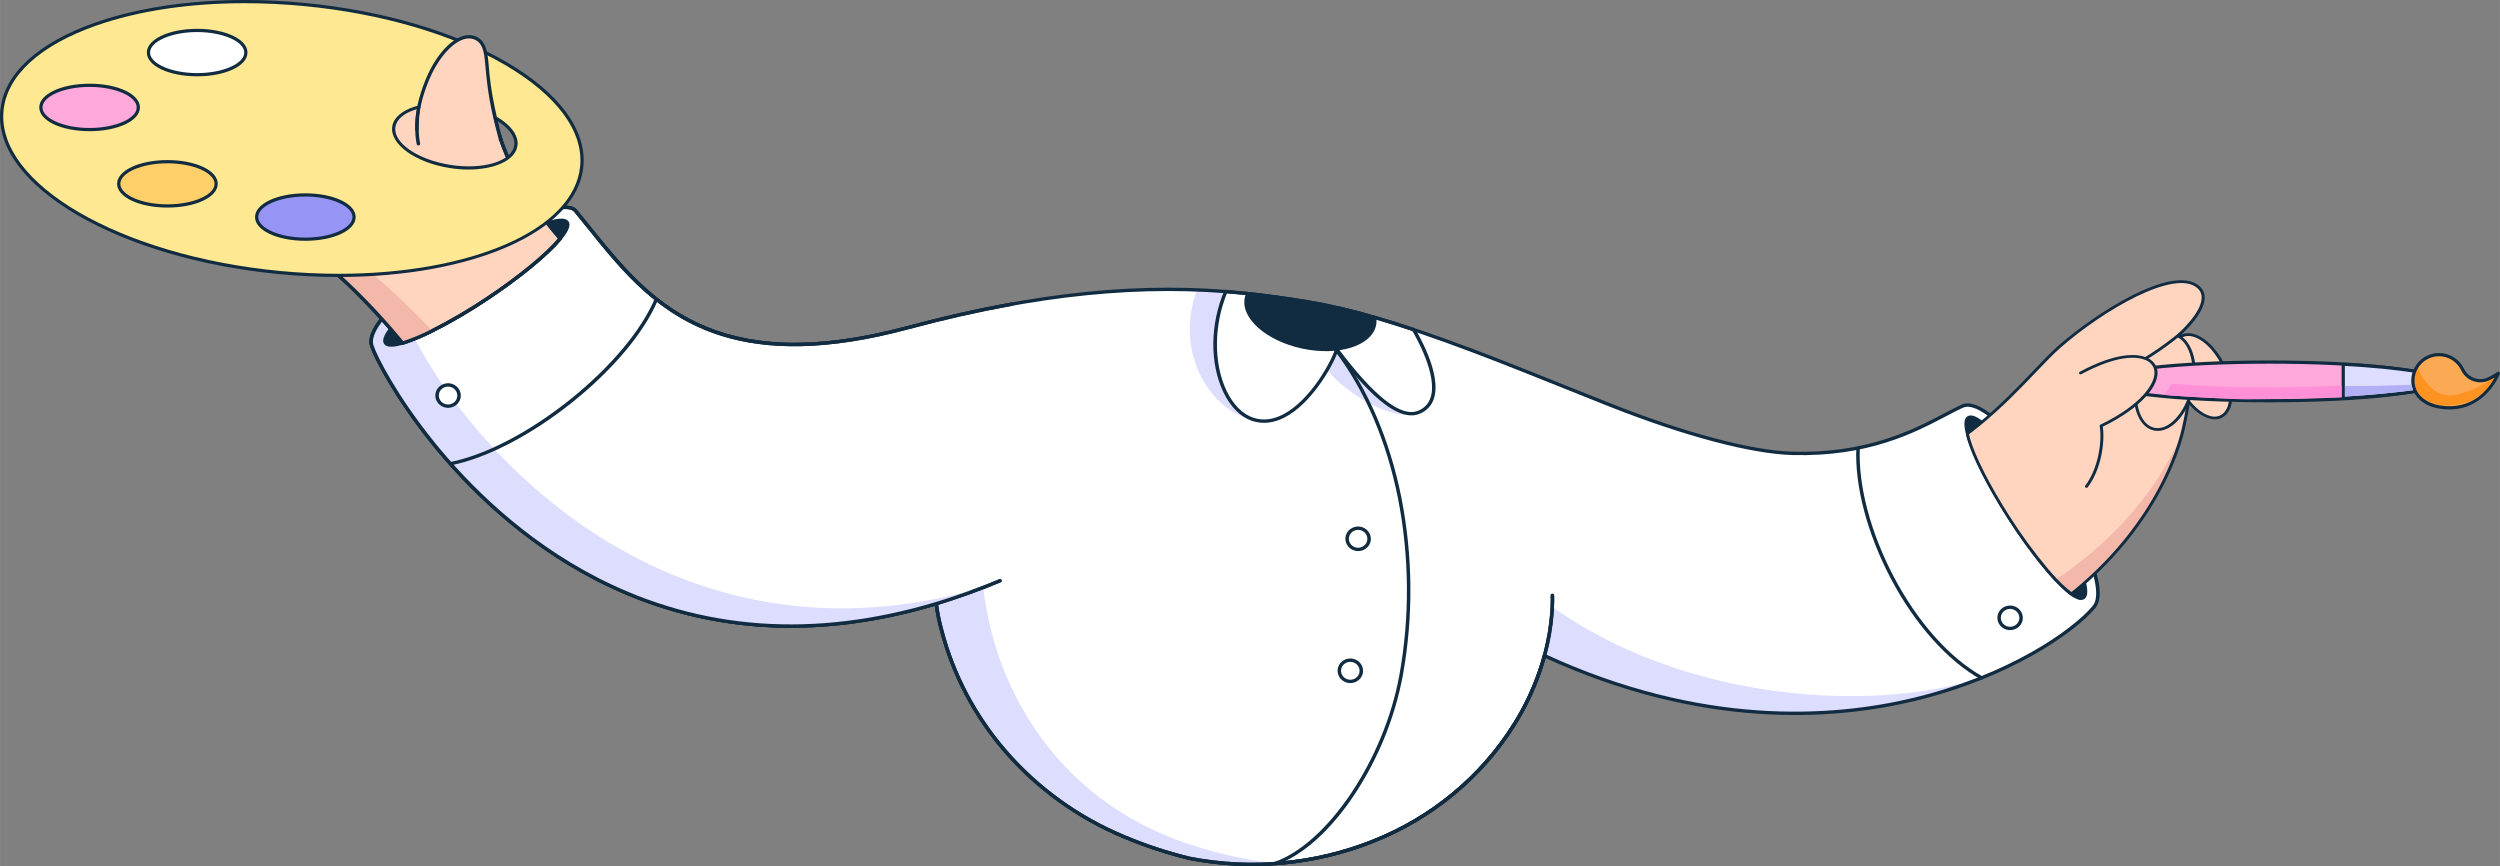 <svg enable-background="new 0 0 1552.232 537.747" height="538" viewBox="0 0 1552.232 537.747" width="1553" xmlns="http://www.w3.org/2000/svg" xmlns:xlink="http://www.w3.org/1999/xlink"><rect x="0" y="0" width="1552.232" height="537.747" fill="#808080" stroke="none"/><clipPath id="a"><path d="m1514.382 220.188c6.47 0 12.06 3.796 14.67 9.281 2.86 6.018 10.04 8.603 16.08 5.789 3.52-1.645 6.1-3.475 6.1-3.475s-9.49 25.545-36.85 20.871c-8.83-1.509-16.23-7.274-16.23-16.233 0-8.96 7.27-16.233 16.23-16.233z"/></clipPath><path d="m1300.177 376.877c-24.399 29.241-159.979 113.794-341.232 30.214-.799 2.967-1.733 6.048-2.813 9.225-3.954 11.638-9.255 22.803-15.818 33.28-42.491 68.094-124.614 98.252-201.977 83.291-13.971-3.41-27.628-7.933-40.83-13.526-58.858-24.936-98.752-73.364-112.852-127.977.004-.01-.013-.026-.01-.036-.062-.227-.105-.439-.155-.663-1.467-5.21-2.536-10.517-3.197-15.876-228.35 68.487-343.103-137.06-350.495-160.218-7.79-24.391 111.532-98.476 126.291-83.967 38.444 46.384 74.64 108.316 206.781 72.785 74.653-20.066 131.36-25.087 177.469-23.49 6.81.225 13.388.603 19.757 1.097h.013c4.302.341 8.513.726 12.634 1.156 14.186 1.491 26.826 3.366 37.786 5.148 14.543 2.478 28.912 5.84 43.023 10.066 5.729 1.666 11.539 3.467 17.405 5.374 1.891.612 3.789 1.237 5.694 1.875 40.156 13.392 82.833 31.369 121.826 46.76 46.404 18.328 87.859 29.404 113.4 30.099 56.445 1.529 86.643-20.685 105.514-29.318 22.849-10.453 98.682 104.461 81.786 124.701z" fill="#fff"/><path d="m1246.862 413.614c-60.139 28.9-163.218 50.983-287.917-6.523 2.731-9.885 4.354-20.026 4.861-30.251 96.374 68.028 229.501 64.421 283.056 36.774z" fill="#dddefd"/><path d="m963.881 369.702c.13 4.671.294 22.946-7.75 46.621-3.953 11.634-9.255 22.795-15.812 33.272-42.498 68.091-124.622 98.256-201.98 83.29-13.972-3.402-27.63-7.925-40.828-13.522-58.869-24.938-98.759-73.37-112.861-127.984.003-.01-.008-.022-.006-.032-.062-.222-.112-.442-.164-.661-.124-.444-9.835-31.529-1.581-81.067" fill="#fff"/><path d="m721.806 529.387c-8.394-2.62-16.647-5.646-24.728-9.066-28.481-11.939-53.693-30.145-73.611-53.158-19.005-21.97-32.633-47.795-39.861-75.538-.006-.022-.011-.044-.015-.066-.057-.206-.106-.412-.153-.618-1.005-3.372-9.512-34.022-1.602-81.495.009-.059.023-.117.041-.173.182-.546.796-.85 1.362-.674.515.161.832.67.735 1.183-7.835 47.026.555 77.26 1.536 80.555.006.018.028.096.032.119.053.227.099.422.153.617.009.032.016.064.022.095 7.149 27.422 20.622 52.947 39.407 74.663 19.704 22.762 44.646 40.769 72.819 52.575 13.143 5.571 26.742 10.075 40.656 13.464 38.057 7.467 77.537 3.829 113.386-10.449 36.45-14.405 67.11-39.788 87.41-72.369 6.512-10.411 11.783-21.501 15.715-33.059 7.499-22.092 7.872-39.714 7.691-46.266-.006-.119.017-.235.049-.348.179-.546.795-.85 1.367-.673.431.136.74.526.744.969.197 6.661-.186 24.57-7.799 46.974-3.984 11.706-9.316 22.939-15.911 33.485-20.538 32.962-51.558 58.643-88.436 73.215-36.261 14.442-76.197 18.117-114.69 10.556-5.462-1.322-10.902-2.829-16.319-4.518z" fill="#112c41"/><path d="m799.633 536.226c-22.956 1.455-49.055 2.2-90.997-12.155-16.295-5.563-31.783-13.135-46.08-22.524-.006-.006-.014-.008-.023-.007-62.604-42.282-93.836-115.012-80.764-185.234.008-.008.012-.02.01-.032l.476-2.281.872-4.231c1.11-4.909 2.442-9.798 3.998-14.668l.027-.564c.458-1.38.942-2.752 1.441-4.131 4.867-13.341 17.201-35.358 17.201-35.358 5.815 5.682 10.946 26.735 9.245 33.929-23.017 97.331 21.088 200.213 120.882 234.383 22.134 7.569 48.383 13.07 63.712 12.873z" fill="#dddefd"/><path d="m721.847 529.397c-8.409-2.624-16.677-5.653-24.773-9.077-28.478-11.937-53.689-30.14-73.608-53.149-19.003-21.965-32.629-47.786-39.858-75.523l-.011-.04c-.053-.185-.09-.357-.129-.54l-.029-.131c-.015-.043-.03-.094-.047-.152l-.082-.287c-.064-.232-.118-.429-.188-.655-.009-.031-.017-.061-.022-.093-.007-.021-.014-.043-.016-.055-.098-.391-.187-.751-.297-1.162-.041-.135-.081-.315-.121-.496-.084-.339-.172-.703-.262-1.101-.045-.171-.098-.39-.144-.618l-.023-.097c-.042-.181-.086-.37-.121-.565-.044-.161-.092-.41-.145-.659-.125-.573-.251-1.2-.383-1.877-.043-.211-.08-.414-.122-.618-.061-.309-.111-.551-.155-.802l-.27-1.504c-.042-.288-.085-.531-.129-.777l-.112-.694c-.033-.216-.067-.435-.105-.656l-.028-.178c-.015-.081-.03-.163-.039-.246l-.079-.507c-.061-.395-.123-.797-.182-1.21-.03-.22-.061-.426-.093-.636l-.049-.339c-1.887-13.727-3.168-36.049 1.451-64.488l.163-1.004c.008-.053.021-.106.038-.158.181-.545.796-.85 1.362-.673.506.158.821.652.739 1.159l-.162 1.004c-4.581 28.193-3.313 50.301-1.446 63.883l.047.321c.039.226.068.444.096.664.056.391.118.787.179 1.175l.108.701c.013.081.028.162.038.244.032.18.069.412.104.64l.05.315c.033.192.047.283.058.371.045.233.092.505.13.771.056.297.116.629.173.953l.093.52c.044.233.089.467.134.693.058.285.101.503.138.71.127.644.25 1.257.375 1.828.049.235.091.454.142.652.039.224.08.379.114.525l.031.13c.042.215.089.402.134.577.09.416.179.765.259 1.092.04.183.07.316.104.432.12.45.213.821.293 1.139.018.055.032.111.044.167.07.233.127.435.17.595l.127.445c.016.041.028.084.038.127l.039.172c.033.151.066.297.106.451.005.016.01.032.014.048 7.149 27.435 20.627 52.973 39.421 74.698 19.704 22.76 44.642 40.766 72.813 52.572 13.146 5.567 26.746 10.072 40.658 13.469 38.058 7.465 77.538 3.826 113.388-10.45 36.448-14.403 67.105-39.786 87.401-72.367 6.516-10.411 11.786-21.503 15.719-33.065l.347-1.06c.409-1.214.78-2.417 1.141-3.598.064-.207.127-.398.18-.573.404-1.35.779-2.652 1.124-3.932 2.7-9.814 4.32-19.881 4.826-30.031.11-2.458.131-4.836.072-7.066-.006-.118.017-.234.049-.347.188-.546.795-.85 1.367-.673.431.135.74.526.754.97.057 2.278.034 4.704-.077 7.21-.51 10.299-2.154 20.512-4.897 30.471-.346 1.292-.73 2.611-1.134 3.955-.044.186-.118.415-.191.631-.361 1.175-.742 2.395-1.152 3.627l-.348 1.066c-3.984 11.714-9.326 22.952-15.926 33.5-20.532 32.962-51.547 58.643-88.423 73.214-36.262 14.44-76.198 18.116-114.692 10.558-5.451-1.323-10.88-2.83-16.281-4.516z" fill="#112c41"/><path d="m880.823 256.027c-16.258 7.831-50.18-16.021-56.684-26.619-8.433 7.439-19.199 35.017-46.35 30.938-22.516-3.383-49.893-37.622-34.682-80.37 6.811.225 11.62.544 17.988 1.039h.013c4.302.341 8.513.726 12.634 1.156 14.186 1.491 26.826 3.366 37.786 5.148 14.543 2.478 28.912 5.84 43.023 10.066 5.729 1.666 11.539 3.467 17.405 5.374 10.59 18.424 23.401 46.27 8.867 53.268z" fill="#dddefd"/><path d="m880.822 256.031c-16.445 6.646-42.459-27.919-50.834-39.135-2.572 9.596-26.216 52.109-52.198 43.445-20.288-6.767-31.154-45.047-16.695-79.326l.013-.009c4.302.341 8.514.726 12.635 1.165 14.186 1.491 26.825 3.357 37.785 5.139 14.543 2.487 28.913 5.849 43.024 10.071 7.574 2.209 15.292 4.639 23.099 7.248-.002.005 26.072 42.148 3.171 51.402z" fill="#fff"/><g fill="#112c41"><path d="m761.806 182.118c-8.143 19.84-8.297 43.421-.353 60.295 4.099 8.707 10.021 14.723 16.687 16.946 5.882 1.976 12.105 1.282 18.487-2.02 17.374-8.987 30.513-33.989 32.312-40.702.005-.018.011-.037.017-.055.181-.546.796-.85 1.362-.674.219.069.411.204.546.384 22.391 29.963 39.058 43.005 49.539 38.775 3.726-1.407 6.593-4.374 7.789-8.063 4.742-13.968-9.416-38.399-11.274-41.51-7.787-2.599-15.414-4.992-22.678-7.109-14.068-4.207-28.392-7.564-42.889-10.04-13.832-2.246-25.818-3.882-37.723-5.136-3.935-.405-7.907-.773-11.822-1.091zm16.084 79.363c-.152-.047-.303-.094-.455-.141-7.231-2.412-13.608-8.825-17.956-18.061-8.4-17.841-8.166-41.848.61-62.657.092-.215.259-.399.474-.515.192-.098.409-.147.628-.131 4.185.337 8.445.724 12.661 1.166 11.947 1.256 23.974 2.893 37.849 5.15 14.586 2.498 29.001 5.871 43.156 10.098 7.405 2.162 15.191 4.603 23.14 7.262.242.081.446.242.578.454.698 1.128 17.022 27.794 11.671 43.559-1.38 4.269-4.695 7.706-9.007 9.337-16.609 6.714-41.223-24.937-50.88-37.808-3.398 8.952-16.199 31.453-32.711 39.996-6.768 3.498-13.415 4.27-19.758 2.291z"/><path d="m808.367 216.407c-22.481-4.86-38.345-19.086-35.444-31.763.19-.846.464-1.679.819-2.472 14.186 1.491 26.826 3.366 37.786 5.148 14.543 2.478 28.912 5.84 43.023 10.066.221 1.619.15 3.261-.211 4.854-2.912 12.675-23.478 19.019-45.973 14.167z"/><path d="m585.706 391.133c7.149 27.435 20.627 52.973 39.421 74.699 19.704 22.759 44.642 40.765 72.813 52.571 13.146 5.567 26.745 10.072 40.658 13.469 38.058 7.465 77.538 3.827 113.388-10.45 36.448-14.403 67.105-39.786 87.4-72.366 6.511-10.412 11.791-21.504 15.714-33.066 1.028-3.039 1.973-6.122 2.793-9.165.01-.019.011-.037.021-.055.179-.545.795-.85 1.357-.673.047.014.094.032.14.051 96.777 44.626 177.779 39.384 228.706 27.13 58.39-14.055 98.504-41.822 111.221-57.057 9.878-11.835-15.429-62.074-42.967-95.779-16.563-20.275-30.589-30.487-37.51-27.319-3.163 1.444-6.583 3.243-10.543 5.327-19.222 10.103-48.263 25.373-95.467 24.093-25.503-.693-66.979-11.692-113.785-30.179-9.159-3.617-18.317-7.293-28.007-11.183-39.086-15.688-79.504-31.918-116.818-42.788-14.069-4.207-28.393-7.56-42.891-10.036-13.832-2.256-25.818-3.882-37.723-5.136-64.065-6.735-130.625.006-209.464 21.196-51.087 13.736-87.938 12.968-116.129 4.177-39.423-12.296-61.917-40.275-82.797-66.244-2.937-3.657-5.972-7.431-8.954-11.032-5.185-4.953-27.342 2.44-55.194 18.44-18.705 10.754-36.871 23.561-49.83 35.146-14.451 12.92-21.35 23.356-19.429 29.382 2.221 6.959 14.915 31.885 38.166 60.6 20.267 25.035 54.352 59.943 101.635 84.07 63.589 32.445 134.019 37.443 209.335 14.855.212-.064.441-.063.654.004.398.124.688.46.743.861.662 5.294 1.715 10.537 3.152 15.688.008.024.023.08.029.103l.031.144c.036.158.07.313.115.475l.013.048zm136.141 138.264c-8.409-2.624-16.677-5.653-24.773-9.077-28.478-11.937-53.689-30.14-73.608-53.149-19.002-21.965-32.629-47.786-39.858-75.523l-.011-.04c-.049-.194-.094-.378-.136-.568l-.03-.137c-1.36-4.839-2.374-9.759-3.038-14.73-75.424 22.339-145.992 17.165-209.766-15.368-47.625-24.298-81.935-59.437-102.33-84.632-23.434-28.949-36.272-54.2-38.53-61.276-5.229-16.375 40.292-49.749 70.214-66.94 11.292-6.482 48.837-26.944 57.885-18.067.026.02.05.049.073.078 3.007 3.621 6.058 7.424 9.011 11.091 35.39 44.02 75.502 93.906 196.633 61.335 79.114-21.273 145.931-28.024 210.28-21.271 11.947 1.265 23.974 2.903 37.849 5.16 14.587 2.489 29.001 5.862 43.156 10.095 37.42 10.903 77.89 27.149 117.019 42.869 9.69 3.889 18.847 7.563 27.997 11.179 46.572 18.395 87.766 29.338 113.024 30.023 46.626 1.264 75.359-13.842 94.369-23.84 3.999-2.096 7.448-3.909 10.649-5.381 10.988-5.022 29.867 15.336 40.151 27.918 25.836 31.62 54.668 84.345 42.947 98.388-12.894 15.455-53.466 43.593-112.38 57.773-51.05 12.288-132.139 17.577-228.984-26.731-.751 2.686-1.589 5.396-2.501 8.069-3.975 11.712-9.317 22.948-15.917 33.493-20.532 32.962-51.547 58.643-88.423 73.215-36.262 14.44-76.199 18.116-114.693 10.558-5.45-1.322-10.878-2.828-16.279-4.514z"/><path d="m1293.435 371.161c-1.767 1.041-4.94-.367-9.07-3.73-.047-.028-.093-.06-.129-.095-9.247-7.562-23.185-24.736-36.705-45.985-13.386-21.008-22.889-40.587-25.807-52.004-.009-.027-.017-.055-.026-.085-1.349-5.319-1.26-8.859.555-9.93 1.709-1.014 4.762.289 8.72 3.445.083.069.166.128.249.209 9.241 7.45 23.308 24.739 36.927 46.152 13.403 21.069 22.952 40.682 25.842 52.093.017.069.034.132.05.201 1.295 5.215 1.181 8.672-.606 9.729z"/><path d="m1222.74 268.964.043.136c2.993 11.743 12.829 31.555 25.666 51.706 13.007 20.443 26.99 37.967 36.486 45.733l.129.095c5.44 4.43 7.351 3.906 7.805 3.635.463-.27 1.827-1.705.113-8.593l-.057-.284c-2.941-11.574-12.786-31.42-25.694-51.707-13.142-20.654-27.208-38.244-36.698-45.896l-.276-.232c-5.166-4.117-7.001-3.592-7.427-3.332-.483.273-1.866 1.724-.09 8.739zm67.516 103.275c-2.412-.924-4.631-2.269-6.544-3.967-.056-.039-.102-.077-.157-.122-9.68-7.917-23.828-25.633-36.952-46.253-12.909-20.257-22.825-40.237-25.905-52.188l-.05-.201c-1.559-6.116-1.222-9.737 1.038-11.069 2.144-1.267 5.401-.112 9.976 3.531l.102.081c.074.058.138.117.221.188 9.591 7.737 23.832 25.518 37.09 46.353 13.016 20.458 22.967 40.534 25.965 52.394.042.15.059.22.066.293 1.471 5.906 1.117 9.462-1.104 10.772-1.156.604-2.531.673-3.746.188z"/><path d="m1230.038 421.884c-.075-.023-.15-.053-.215-.09-20.658-11.509-41.072-34.435-55.992-62.899-14.519-27.686-22.268-57.126-21.251-80.768.003-.088.025-.175.056-.259.179-.546.795-.85 1.357-.674.459.143.767.562.752 1.026-.996 23.297 6.661 52.359 21.01 79.735 14.742 28.112 34.844 50.719 55.149 62.031.437.246.638.759.49 1.225-.177.542-.793.846-1.356.673z"/></g><path clip-rule="evenodd" d="m1250.151 377.341c3.599 1.12 5.578 4.845 4.431 8.312-1.156 3.467-5.006 5.372-8.605 4.251-3.589-1.121-5.568-4.846-4.422-8.313 1.157-3.465 5.007-5.371 8.596-4.25z" fill="#fff" fill-rule="evenodd"/><path d="m1249.825 378.336c-3.008-.937-6.271.678-7.238 3.579-.967 2.9.718 6.06 3.727 6.997 3.008.938 6.271-.677 7.238-3.578 0-.001 0-.001 0-.001.957-2.901-.728-6.057-3.727-6.997zm-4.174 12.564c-4.142-1.291-6.451-5.638-5.126-9.631 1.325-3.992 5.82-6.216 9.962-4.925 4.133 1.291 6.451 5.638 5.126 9.631-1.334 3.99-5.828 6.211-9.962 4.925z" fill="#112c41"/><path clip-rule="evenodd" d="m845.333 328.269c3.593 1.121 5.576 4.846 4.425 8.313-1.15 3.467-5.002 5.372-8.596 4.251-3.593-1.12-5.576-4.845-4.425-8.312 1.151-3.468 5.003-5.373 8.596-4.252z" fill="#fff" fill-rule="evenodd"/><path d="m845.003 329.264c-.001 0-.001 0 0 0-3.007-.938-6.274.677-7.237 3.578-.963 2.9.718 6.06 3.725 6.998 3.006.937 6.273-.678 7.236-3.579v-.001c.959-2.9-.721-6.056-3.724-6.996zm-4.172 12.565c-.001 0-.001-.001 0 0-4.139-1.292-6.454-5.638-5.128-9.631 1.326-3.992 5.822-6.216 9.959-4.925 4.138 1.29 6.453 5.637 5.127 9.63-1.33 3.989-5.82 6.21-9.958 4.926z" fill="#112c41"/><path clip-rule="evenodd" d="m840.477 410.219c3.593 1.121 5.576 4.846 4.426 8.313-1.151 3.466-5.003 5.372-8.596 4.251-3.594-1.12-5.577-4.845-4.426-8.312 1.151-3.468 5.003-5.372 8.596-4.252z" fill="#fff" fill-rule="evenodd"/><path d="m840.136 411.208c-3.007-.933-6.27.683-7.233 3.583-.964 2.902.718 6.063 3.727 7.002 3.008.938 6.277-.678 7.24-3.58.387-1.165.365-2.421-.064-3.574-.512-1.39-1.578-2.527-2.961-3.156-.229-.107-.467-.198-.709-.275zm-4.151 12.57c-.003-.001-.006-.002-.008-.003-4.138-1.29-6.451-5.636-5.125-9.628 1.325-3.992 5.82-6.214 9.956-4.923 2.343.731 4.206 2.474 5.038 4.711.59 1.587.622 3.317.09 4.921-1.325 3.988-5.817 6.209-9.951 4.922z" fill="#112c41"/><path d="m791.462 537.141c-.566-.177-.883-.771-.702-1.317.102-.305.343-.548.653-.659 33.321-11.888 68.076-64.001 77.473-116.173 6.514-36.289 6.208-73.433-.904-109.652-7.097-35.527-20.666-67.163-39.234-91.488-.207-.271-.266-.621-.16-.941.181-.546.796-.85 1.362-.674.216.068.405.199.541.376 18.759 24.574 32.455 56.502 39.619 92.336 7.16 36.468 7.469 73.866.912 110.403-4.879 25.969-14.872 50.782-29.436 73.091-14.923 22.766-32.471 38.628-49.414 44.676-.227.085-.477.092-.71.022z" fill="#112c41"/><path d="m620.914 360.57c-2.827 1.183-5.653 2.322-8.458 3.434-.014.007-.028.014-.038.011-7.212 2.834-14.32 5.401-21.324 7.701-.805.265-1.61.53-2.425.791-.815.262-1.62.527-2.418.772-.775.241-1.549.483-2.31.718-.839.265-1.675.52-2.508.766-228.438 68.614-343.244-137.015-350.635-160.173-.05-.158-.096-.326-.136-.514-.029-.127-.051-.254-.066-.384-.212-1.129-.21-2.286.006-3.413 1.082-6.24 7.387-14.398 16.654-23.147 1.438-1.352 2.948-2.722 4.528-4.111 33.316-29.248 94.966-62.567 105.305-52.398 38.444 46.384 74.64 108.316 206.781 72.785 22.979-6.175 44.257-10.925 64.053-14.501" fill="#fff"/><path d="m412.651 377.981c-14.477-4.531-28.52-10.27-41.971-17.153-47.642-24.296-81.967-59.438-102.373-84.64-23.445-28.955-36.288-54.214-38.544-61.29-.061-.191-.116-.389-.163-.612-.03-.125-.061-.307-.081-.473-.226-1.227-.221-2.482.014-3.706 1.06-6.114 6.767-14.093 16.964-23.72 1.418-1.333 2.953-2.723 4.56-4.135 16.178-14.204 39.74-29.967 61.489-41.132 13.92-7.143 38.318-18.107 45.319-11.229.026.029.049.049.073.078 3.007 3.631 6.06 7.424 9.015 11.101 35.388 44.017 75.498 93.901 196.628 61.331 22.117-5.939 43.694-10.826 64.145-14.521.186-.038.379-.029.561.027.565.177.882.771.701 1.317-.124.374-.457.649-.859.711-20.389 3.684-41.91 8.56-63.961 14.48-51.087 13.736-87.94 12.97-116.13 4.179-39.422-12.296-61.915-40.277-82.793-66.246-2.938-3.657-5.975-7.431-8.958-11.032-9.058-8.678-68.127 21.194-103.768 52.481-1.587 1.398-3.101 2.772-4.501 4.087-9.723 9.177-15.373 16.983-16.343 22.574-.195 1.005-.199 2.035-.011 3.042.022.165.037.261.055.346.039.184.078.321.119.45 2.223 6.953 14.918 31.886 38.178 60.611 20.276 25.041 54.373 59.956 101.675 84.079 63.617 32.441 134.075 37.419 209.422 14.788.831-.244 1.659-.498 2.492-.76l2.315-.72c.795-.245 1.603-.505 2.402-.768.82-.263 1.622-.526 2.424-.79 6.946-2.281 14.101-4.863 21.266-7.68.037-.015.076-.027.115-.038 3.25-1.292 5.887-2.364 8.359-3.398.231-.085.485-.092.72-.019.566.177.883.771.701 1.316-.089.272-.29.495-.555.619-2.525 1.058-5.22 2.151-8.477 3.443l-.089.031c-7.188 2.824-14.366 5.415-21.336 7.702-.806.265-1.614.532-2.432.795-.818.264-1.626.529-2.432.778l-2.309.717c-.838.266-1.678.523-2.52.771-59.719 17.927-116.413 18.642-169.106 2.208z" fill="#112c41"/><path d="m612.423 364.016c-7.213 2.834-14.321 5.401-21.324 7.701-.805.265-1.61.53-2.425.792s-1.62.527-2.419.771c-.774.241-1.549.484-2.309.718-.839.266-1.675.521-2.508.767-228.438 68.613-343.244-137.016-350.635-160.174-.05-.159-.096-.327-.136-.515-.029-.127-.051-.254-.066-.384-.143-1.133-.142-2.28.007-3.413 1.082-6.24 7.386-14.398 16.653-23.147 24.085 69.281 155.166 239.862 365.162 176.884z" fill="#dddefd"/><path d="m412.651 377.981c-14.477-4.531-28.52-10.27-41.971-17.153-47.642-24.296-81.967-59.438-102.373-84.64-23.445-28.955-36.288-54.214-38.544-61.29-.061-.191-.116-.389-.163-.612-.03-.125-.061-.307-.081-.473-.226-1.227-.221-2.482.014-3.706 1.06-6.114 6.767-14.093 16.964-23.72 1.418-1.333 2.953-2.723 4.56-4.135 16.178-14.204 39.74-29.967 61.489-41.132 13.92-7.143 38.318-18.107 45.319-11.229.026.029.049.049.073.078 3.007 3.631 6.06 7.424 9.015 11.101 35.388 44.017 75.498 93.901 196.628 61.331 22.117-5.939 43.694-10.826 64.145-14.521.186-.038.379-.029.561.027.565.177.882.771.701 1.317-.124.374-.457.649-.859.711-20.389 3.684-41.91 8.56-63.961 14.48-51.087 13.736-87.94 12.97-116.13 4.179-39.422-12.296-61.915-40.277-82.793-66.246-2.938-3.657-5.975-7.431-8.958-11.032-9.058-8.678-68.127 21.194-103.768 52.481-1.587 1.398-3.101 2.772-4.501 4.087-9.723 9.177-15.373 16.983-16.343 22.574-.195 1.005-.199 2.035-.011 3.042.022.165.037.261.055.346.039.184.078.321.119.45 2.223 6.953 14.918 31.886 38.178 60.611 20.276 25.041 54.373 59.956 101.675 84.079 63.617 32.441 134.075 37.419 209.422 14.788.831-.244 1.659-.498 2.492-.76l2.315-.72c.795-.245 1.603-.505 2.402-.768.82-.263 1.622-.526 2.424-.79 6.946-2.281 14.101-4.863 21.266-7.68.037-.015.076-.027.115-.038 3.25-1.292 5.887-2.364 8.359-3.398.231-.085.485-.092.72-.019.566.177.883.771.701 1.316-.089.272-.29.495-.555.619-2.525 1.058-5.22 2.151-8.477 3.443l-.089.031c-7.188 2.824-14.366 5.415-21.336 7.702-.806.265-1.614.532-2.432.795-.818.264-1.626.529-2.432.778l-2.309.717c-.838.266-1.678.523-2.52.771-59.719 17.927-116.413 18.642-169.106 2.208z" fill="#112c41"/><path d="m279.337 288.927c-.002 0-.004-.001-.006-.001-.566-.177-.883-.771-.701-1.316.119-.358.428-.626.808-.702 22.11-4.452 49.271-18.609 74.518-38.842 25.122-20.133 44.283-42.971 52.564-62.657.219-.493.797-.746 1.327-.581.565.177.882.77.701 1.316-.006.019-.014.037-.021.055-17.824 42.375-81.543 93.27-128.641 102.757-.182.035-.371.026-.549-.029z" fill="#112c41"/><path d="m348.76 146.964c-.297.378-.61.775-.937 1.181-7.746 9.373-24.446 23.337-45.131 37.105-11.006 7.406-22.485 14.135-34.368 20.147-5.546 2.841-11.31 5.269-17.241 7.262-.382.123-.76.235-1.122.33-5.559 1.627-9.308 1.743-10.544.017-1.157-1.623.052-4.683 3.185-8.735.131-.19.273-.376.425-.56 3.586-4.331 7.534-8.369 11.805-12.075 10.679-9.368 22.025-17.997 33.957-25.831 20.19-13.441 39.189-23.39 51.101-27.248.33-.112.661-.215.979-.309 5.917-1.812 9.918-2.002 11.199-.208 1.18 1.649-.084 4.77-3.308 8.924z" fill="#112c41"/><path d="m350.236 138.046c-1.18-.361-3.701-.444-9.04 1.198l-.966.299c-12.301 3.987-31.303 14.125-50.827 27.124-11.884 7.807-23.189 16.408-33.833 25.736-4.229 3.665-8.138 7.661-11.685 11.948-.146.174-.27.34-.384.505-4.145 5.365-3.494 7.147-3.193 7.562.318.448 1.939 1.74 9.335-.425.375-.103.734-.211 1.097-.323 5.879-1.976 11.592-4.385 17.087-7.205 11.843-5.992 23.282-12.698 34.249-20.079 19.754-13.147 36.959-27.283 44.9-36.896.318-.397.626-.784.919-1.153 4.244-5.475 3.586-7.286 3.281-7.712-.24-.281-.57-.491-.94-.579zm-109.682 76.938c-.818-.228-1.533-.716-2.029-1.385-1.45-2.034-.4-5.286 3.207-9.956.115-.17.275-.381.447-.586 3.616-4.373 7.602-8.45 11.915-12.189 10.721-9.395 22.108-18.056 34.077-25.926 19.68-13.098 38.884-23.334 51.37-27.381l.989-.308c6.786-2.077 10.85-2.018 12.426.192 1.466 2.056.379 5.371-3.328 10.154-.301.378-.62.784-.951 1.19-8.069 9.77-25.452 24.07-45.367 37.321-11.042 7.432-22.559 14.186-34.484 20.219-5.596 2.868-11.413 5.316-17.399 7.325-.395.127-.791.244-1.171.345-4.436 1.296-7.647 1.626-9.702.985z" fill="#112c41"/><path clip-rule="evenodd" d="m280.275 239.312c3.593 1.12 5.576 4.845 4.425 8.312s-5.003 5.372-8.596 4.251c-3.593-1.12-5.576-4.845-4.425-8.312s5.002-5.372 8.596-4.251z" fill="#fff" fill-rule="evenodd"/><path d="m279.944 240.307c-3.007-.938-6.273.677-7.236 3.578s.718 6.06 3.725 6.998c3.006.937 6.272-.678 7.235-3.579l.001-.001c.956-2.899-.723-6.052-3.726-6.992zm-4.17 12.565c-.001 0-.001 0-.002 0-4.138-1.291-6.452-5.638-5.126-9.631 1.326-3.992 5.822-6.216 9.959-4.925 4.139 1.291 6.452 5.638 5.127 9.631-1.329 3.989-5.822 6.211-9.958 4.925z" fill="#112c41"/><path d="m347.823 148.145c-7.746 9.373-24.446 23.337-45.131 37.105-11.006 7.406-22.485 14.135-34.368 20.147-5.546 2.841-11.31 5.269-17.241 7.262-.382.123-.76.235-1.122.33-2.427-2.975-4.87-5.867-7.36-8.719-.09-.105-.191-.214-.281-.319-15.49-17.722-29.481-31.318-43.419-42.543-1.466-1.166-2.936-2.331-4.405-3.459s-2.935-2.237-4.407-3.317c-1.472-1.09-2.951-2.152-4.429-3.185-1.292-.904-2.587-1.809-3.899-2.685-3.906-2.638-7.853-5.145-11.884-7.569-2.932-1.763-5.718-3.512-8.358-5.237-.881-.569-1.75-1.137-2.597-1.705-1.36-.907-2.665-1.811-3.936-2.715-1.89-1.331-3.691-2.669-5.374-3.974-.56-.435-1.113-.86-1.65-1.304-1.079-.859-2.103-1.717-3.086-2.564-5.604-4.891-9.536-9.499-11.493-13.786-.172-.375-.321-.749-.462-1.114l-.192-.546c-.24-.709-.426-1.434-.556-2.168-.063-.362-.105-.714-.136-1.065-.032-.342-.043-.693-.044-1.034s.022-.681.055-1.021c.034-.34.088-.679.166-1.017.138-.687.336-1.362.588-2.007.04-.122.087-.234.136-.346 1.184-2.707 3.063-5.078 5.461-6.883-14.638-10.481-7.698-30.94 13.529-33.96-12.657-11.211-.621-36.151 50.742-24.902 27.979 6.121 42.062 15.78 60.357 25.113 1.505-7.79 15.733-31.89 30.351-25.764 14.53 6.075 1.493 47.882 46.508 105.362 2.461 3.15 5.106 6.343 7.937 9.589z" fill="#ffd5c0"/><path d="m216.699 38.617c-4.348-1.355-9.06-2.609-14.264-3.756-31.611-6.914-47.912-.057-52.627 8.659-2.705 4.834-1.507 10.905 2.854 14.457.312.275.429.705.301 1.089-.126.384-.465.657-.872.719-10.227 1.452-17.845 7.26-19.88 15.156-1.638 6.356.916 12.689 6.835 16.927.372.268.529.737.387 1.158-.063.197-.182.363-.343.491-2.254 1.696-4.025 3.92-5.141 6.458-.051.121-.085.196-.112.28-.239.617-.425 1.245-.557 1.894-.077.329-.115.64-.154.942-.028.283-.039.614-.049.926.001.284.021.607.041.92.02.323.067.646.125.979.122.676.295 1.345.517 2.005l.189.546c.125.307.261.662.425 1.018 1.83 4.018 5.608 8.526 11.23 13.437.968.827 1.982 1.675 3.051 2.534.421.355.842.672 1.268 1.007l.372.287c1.665 1.295 3.456 2.623 5.332 3.944 1.264.894 2.561 1.789 3.911 2.695.847.568 1.71 1.136 2.585 1.704 2.67 1.736 5.47 3.494 8.327 5.208 4.227 2.554 8.129 5.04 11.93 7.599 1.316.886 2.617 1.791 3.916 2.705 1.482 1.034 2.97 2.105 4.449 3.196 1.48 1.09 2.95 2.199 4.424 3.327 1.475 1.138 2.948 2.303 4.423 3.479 14.213 11.443 28.459 25.398 43.557 42.672l.283.321c2.392 2.739 4.661 5.424 6.925 8.187.126-.039.254-.08.382-.122 5.88-1.973 11.593-4.381 17.09-7.199 11.843-5.992 23.282-12.698 34.249-20.079 19.304-12.849 36.173-26.637 44.345-36.233-2.633-3.041-5.12-6.058-7.397-8.974-27.792-35.495-33.506-64.656-37.28-83.944-2.241-11.426-3.713-18.964-8.791-21.092-3.363-1.399-6.96-1.148-10.693.764-9.281 4.759-17.036 18.402-18.166 24.245-.009.047-.02.085-.034.131-.182.543-.796.845-1.362.665-.06-.011-.118-.042-.173-.063-3.482-1.781-6.849-3.587-10.105-5.342-10.863-5.827-21.257-11.416-35.723-15.927zm32.93 175.369c-.205-.064-.386-.186-.519-.349-2.4-2.945-4.801-5.788-7.338-8.693l-.287-.325c-15.013-17.173-29.167-31.046-43.282-42.409-1.457-1.165-2.921-2.321-4.385-3.44-1.463-1.128-2.924-2.227-4.39-3.307-1.467-1.08-2.933-2.142-4.412-3.166-1.293-.914-2.576-1.808-3.883-2.675-3.773-2.548-7.646-5.015-11.836-7.549-2.877-1.723-5.701-3.493-8.391-5.248-.883-.578-1.759-1.147-2.616-1.724-1.364-.907-2.678-1.812-3.957-2.725-1.898-1.341-3.718-2.689-5.412-3.994l-.374-.287c-.441-.346-.877-.692-1.301-1.037-1.079-.869-2.112-1.727-3.104-2.583-5.938-5.176-9.786-9.801-11.765-14.145-.18-.385-.336-.778-.484-1.162l-.206-.594c-.256-.756-.456-1.53-.597-2.311-.069-.391-.114-.78-.149-1.15-.025-.417-.048-.769-.047-1.128.011-.388.025-.757.06-1.125.052-.405.102-.773.189-1.149.149-.733.359-1.446.629-2.147.031-.094.084-.224.141-.355 1.061-2.474 2.692-4.693 4.771-6.47-5.878-4.729-8.336-11.495-6.581-18.301 2.111-8.196 9.549-14.342 19.636-16.376-3.897-4.285-4.639-10.492-1.857-15.513 5.086-9.404 22.212-16.906 55.021-9.726 22.82 5.004 36.295 12.238 50.562 19.904 2.859 1.534 5.804 3.117 8.832 4.675 1.977-6.733 9.751-19.627 18.94-24.342 4.342-2.224 8.57-2.501 12.568-.825 6.135 2.57 7.698 10.546 10.062 22.62 3.74 19.098 9.393 47.972 36.879 83.069 2.419 3.1 5.076 6.312 7.9 9.549.328.38.335.939.016 1.326-8.064 9.761-25.446 24.061-45.362 37.31-11.042 7.433-22.559 14.187-34.483 20.22-5.597 2.868-11.413 5.315-17.399 7.324-.395.127-.792.244-1.171.346-.199.053-.415.049-.618-.013z" fill="#112c41"/><path d="m251.433 212.735c1.115-.344 2.312-.728 3.55-1.165-1.24.448-2.427.835-3.55 1.165z" fill="#f4b8aa"/><path d="m268.323 205.397c-5.546 2.841-11.31 5.269-17.241 7.262-.382.123-.76.235-1.122.33-2.427-2.975-4.87-5.867-7.36-8.719-.09-.105-.191-.214-.281-.319-15.49-17.722-29.481-31.318-43.419-42.543-1.466-1.166-2.936-2.331-4.405-3.459s-2.935-2.237-4.407-3.317c-1.472-1.09-2.951-2.152-4.429-3.185-1.292-.904-2.587-1.809-3.899-2.685-3.902-2.647-7.847-5.164-11.88-7.578-2.932-1.763-5.72-3.512-8.361-5.228-.881-.569-1.75-1.137-2.597-1.705-1.36-.907-2.665-1.811-3.936-2.715-1.89-1.331-3.691-2.669-5.374-3.974-.56-.435-1.113-.86-1.65-1.304-1.079-.859-2.103-1.717-3.086-2.564-5.604-4.891-9.536-9.499-11.493-13.786-.172-.375-.321-.749-.462-1.114l-.192-.546c-.24-.709-.426-1.434-.556-2.168-.063-.362-.105-.714-.136-1.065-.032-.342-.043-.693-.044-1.034s.022-.681.055-1.021c.034-.34.088-.679.156-1.017.142-.686.342-1.362.598-2.006.04-.122.087-.234.136-.346 5.27 9.737 20.667 20.707 42.741 32.485 26.566 14.142 50.672 31.592 79.149 59.559 1.935 1.887 3.891 3.834 5.87 5.839 2.57 2.58 5.112 5.221 7.625 7.923z" fill="#f4b8aa"/><path d="m138.399 92.699c14.241-9.945 41.294-2.85 65.35 12.648" fill="#ffd5c0"/><path d="m138.068 93.702c-.563-.18-.876-.777-.695-1.32.071-.215.209-.4.395-.527 13.7-9.565 39.836-4.612 66.585 12.622.4.259.574.748.428 1.188-.182.543-.796.845-1.362.675-.094-.031-.182-.072-.264-.122-25.589-16.486-51.355-21.578-64.115-12.664-.281.199-.643.244-.972.148z" fill="#112c41"/><path d="m151.924 58.748c12.723-2.203 33.538-.105 57.563 14.01" fill="#ffd5c0"/><path d="m151.595 59.741c-.566-.18-.882-.768-.701-1.32.122-.365.444-.639.836-.701 7.952-1.375 29.553-2.755 58.317 14.148.42.251.609.749.458 1.208-.182.543-.796.845-1.362.665-.076-.021-.149-.052-.218-.092-28.13-16.522-49.098-15.207-56.808-13.871-.173.031-.353.016-.522-.037z" fill="#112c41"/><path d="m217.771 58.242c-8.736 10.96-16.079 42.852-14.34 60.454" fill="#ffd5c0"/><path d="m203.102 119.689c-.411-.127-.708-.478-.749-.896-1.797-18.21 5.821-50.235 14.558-61.195.277-.341.756-.486 1.189-.349.566.17.883.768.702 1.311-.038.122-.096.224-.173.326-8.49 10.646-15.88 41.902-14.12 59.713.014.143-.002.284-.047.415-.132.403-.499.684-.929.727-.145.004-.291-.01-.431-.052z" fill="#112c41"/><path d="m263.029 58.969c-5.414 18.151-3.241 30.333-3.241 30.333" fill="#ffd5c0"/><path d="m259.457 90.295c-.383-.126-.668-.439-.737-.829-.09-.505-3.15-12.616 2.271-30.796.164-.553.769-.874 1.34-.713.567.17.898.749.741 1.303-5.272 17.673-2.239 29.746-2.216 29.86.029.171.017.341-.036.501-.123.365-.451.638-.849.71-.172.022-.348.007-.514-.036z" fill="#112c41"/><path d="m216.699 38.617c-4.348-1.355-9.06-2.609-14.264-3.756-31.611-6.914-47.912-.057-52.627 8.659-2.705 4.834-1.507 10.905 2.854 14.457.312.275.429.705.301 1.089-.126.384-.465.657-.872.719-10.227 1.452-17.845 7.26-19.88 15.156-1.638 6.356.916 12.689 6.835 16.927.372.268.529.737.387 1.158-.063.197-.182.363-.343.491-2.254 1.696-4.025 3.92-5.141 6.458-.051.121-.085.196-.112.28-.239.617-.425 1.245-.557 1.894-.077.329-.115.64-.154.942-.028.283-.039.614-.049.926.001.284.021.607.041.92.02.323.067.646.125.979.122.676.295 1.345.517 2.005l.189.546c.125.307.261.662.425 1.018 1.83 4.018 5.608 8.526 11.23 13.437.968.827 1.982 1.675 3.051 2.534.421.355.842.672 1.268 1.007l.372.287c1.665 1.295 3.456 2.623 5.332 3.944 1.264.894 2.561 1.789 3.911 2.695.847.568 1.71 1.136 2.585 1.704 2.67 1.736 5.47 3.494 8.327 5.208 4.227 2.554 8.129 5.04 11.93 7.599 1.316.886 2.617 1.791 3.916 2.705 1.482 1.034 2.97 2.105 4.449 3.196 1.48 1.09 2.95 2.199 4.424 3.327 1.475 1.138 2.948 2.303 4.423 3.479 14.213 11.443 28.459 25.398 43.557 42.672l.283.321c2.392 2.739 4.661 5.424 6.925 8.187.126-.039.254-.08.382-.122 5.88-1.973 11.593-4.381 17.09-7.199 11.843-5.992 23.282-12.698 34.249-20.079 19.304-12.849 36.173-26.637 44.345-36.233-2.633-3.041-5.12-6.058-7.397-8.974-27.792-35.495-33.506-64.656-37.28-83.944-2.241-11.426-3.713-18.964-8.791-21.092-3.363-1.399-6.96-1.148-10.693.764-9.281 4.759-17.036 18.402-18.166 24.245-.009.047-.02.085-.034.131-.182.543-.796.845-1.362.665-.06-.011-.118-.042-.173-.063-3.482-1.781-6.849-3.587-10.105-5.342-10.863-5.827-21.257-11.416-35.723-15.927zm32.93 175.369c-.205-.064-.386-.186-.519-.349-2.4-2.945-4.801-5.788-7.338-8.693l-.287-.325c-15.013-17.173-29.167-31.046-43.282-42.409-1.457-1.165-2.921-2.321-4.385-3.44-1.463-1.128-2.924-2.227-4.39-3.307-1.467-1.08-2.933-2.142-4.412-3.166-1.293-.914-2.576-1.808-3.883-2.675-3.773-2.548-7.646-5.015-11.836-7.549-2.877-1.723-5.701-3.493-8.391-5.248-.883-.578-1.759-1.147-2.616-1.724-1.364-.907-2.678-1.812-3.957-2.725-1.898-1.341-3.718-2.689-5.412-3.994l-.374-.287c-.441-.346-.877-.692-1.301-1.037-1.079-.869-2.112-1.727-3.104-2.583-5.938-5.176-9.786-9.801-11.765-14.145-.18-.385-.336-.778-.484-1.162l-.206-.594c-.256-.756-.456-1.53-.597-2.311-.069-.391-.114-.78-.149-1.15-.025-.417-.048-.769-.047-1.128.011-.388.025-.757.06-1.125.052-.405.102-.773.189-1.149.149-.733.359-1.446.629-2.147.031-.094.084-.224.141-.355 1.061-2.474 2.692-4.693 4.771-6.47-5.878-4.729-8.336-11.495-6.581-18.301 2.111-8.196 9.549-14.342 19.636-16.376-3.897-4.285-4.639-10.492-1.857-15.513 5.086-9.404 22.212-16.906 55.021-9.726 22.82 5.004 36.295 12.238 50.562 19.904 2.859 1.534 5.804 3.117 8.832 4.675 1.977-6.733 9.751-19.627 18.94-24.342 4.342-2.224 8.57-2.501 12.568-.825 6.135 2.57 7.698 10.546 10.062 22.62 3.74 19.098 9.393 47.972 36.879 83.069 2.419 3.1 5.076 6.312 7.9 9.549.328.38.335.939.016 1.326-8.064 9.761-25.446 24.061-45.362 37.31-11.042 7.433-22.559 14.187-34.483 20.22-5.597 2.868-11.413 5.315-17.399 7.324-.395.127-.792.244-1.171.346-.199.053-.415.049-.618-.013z" fill="#112c41"/><path d="m1221.545 269.306c.145.783.344 1.636.589 2.532.085.29.17.589.245.895 3.155 10.827 12.062 28.677 24.469 48.076 7.271 11.501 15.351 22.563 24.196 33.109 1.869 2.18 3.659 4.184 5.361 5.973 1.966 2.1 4.049 4.105 6.24 6.004.175.158.359.309.544.452.967.826 1.992 1.6 3.057 2.315.214-.163.428-.335.632-.501.7-.568 1.391-1.128 2.073-1.691 1.032-.858 2.064-1.717 3.058-2.58.351-.297.692-.588 1.023-.887.175-.145.341-.29.516-.435.166-.144.332-.299.498-.445 1.033-.901 2.048-1.806 3.044-2.713.586-.535 1.162-1.062 1.738-1.599.635-.586 1.27-1.181 1.895-1.771.117-.11.235-.229.352-.34.674-.641 1.33-1.275 1.985-1.91.059-.061.127-.119.176-.179.616-.599 1.214-1.2 1.811-1.794.803-.809 1.596-1.611 2.371-2.418 1.137-1.17 2.245-2.335 3.316-3.498.068-.067.127-.135.196-.21.285-.299.569-.606.835-.916 2.436-2.658 4.739-5.309 6.918-7.951.542-.654 1.075-1.31 1.599-1.966.642-.793 1.264-1.573 1.877-2.361.485-.629.979-1.256 1.454-1.886 2.613-3.424 5.034-6.795 7.255-10.116.448-.66.877-1.324 1.315-1.987.02-.028.04-.056.06-.085.409-.625.808-1.249 1.208-1.875.05-.078.1-.157.15-.226.36-.58.72-1.151 1.079-1.724.08-.116.15-.243.22-.36.33-.526.64-1.044.961-1.562.391-.644.771-1.273 1.142-1.912.371-.638.733-1.261 1.094-1.884.914-1.586 1.78-3.148 2.607-4.685.172-.327.343-.644.515-.97 1.574-2.946 2.985-5.798 4.249-8.527.254-.528.499-1.058.734-1.581.398-.876.777-1.73 1.145-2.576.123-.282.246-.564.359-.838.246-.556.472-1.106.698-1.648s.452-1.075.659-1.61c.658-1.586 1.239-3.105 1.769-4.555.177-.489.354-.961.521-1.434.23-.645.449-1.274.668-1.886.168-.508.345-.998.503-1.481.105-.319.21-.63.305-.934l.105-.32c.085-.278.179-.549.254-.821.063-.18.125-.359.169-.534.095-.312.191-.617.286-.92.49-1.638.907-3.098 1.233-4.366.325-1.243.578-2.298.767-3.156.345-1.567.68-3.102.984-4.579.101-.467.192-.936.292-1.394.203-.987.386-1.949.569-2.895.538-2.831.985-5.469 1.333-7.977 5.68 7.183 12.628 11.266 18.175 10.153.381-.075.763-.176 1.137-.305.172-.059.345-.126.508-.202.509-.215.981-.475 1.427-.776.61-.407 1.156-.882 1.637-1.416.777-.885 1.416-1.874 1.886-2.937.174-.386.339-.791.495-1.215.083-.228.157-.466.232-.713.95-3.546 1.139-7.253.569-10.918v-.011c-.145-1.068-.336-2.161-.583-3.272-.238-1.111-.541-2.248-.882-3.383 0-.001-.009-.006-.009-.011-.273-.908-.583-1.831-.931-2.76s-.724-1.864-1.138-2.803c-1.865-4.309-4.401-8.363-7.537-12.029-.438-.512-.885-1.001-1.334-1.471-5.538-5.764-11.825-8.623-16.758-6.911-.623.226-1.219.509-1.761.86-.2-.527-.41-1.055-.62-1.602 0 0 22.461-19.577 11.699-29.164-15.278-13.589-62.051 15.695-86.289 36.909-11.602 10.154-27.719 30.295-50.34 48.697-2.216 1.819-4.5 3.615-6.859 5.393z" fill="#ffd5c0"/><path d="m1337.847 267.397c4.699.77 9.722-1.373 14.223-6.097 4.6-4.834 8.164-11.835 10.015-19.72 3.402-14.438-.524-29.15-8.921-33.496-.103-.051-.215-.092-.328-.106-.499-.083-.974.233-1.046.695-.059.358.146.724.51.897 7.568 3.921 11.153 18.087 7.971 31.59-1.785 7.613-5.208 14.355-9.621 18.984-4.276 4.488-8.951 6.417-13.16 5.442-8.908-2.065-13.188-16.388-9.531-31.925.818-3.556 2.058-7.008 3.672-10.298.04-.073.062-.149.074-.23.072-.462-.282-.912-.791-.995-.405-.066-.809.123-.972.464-1.674 3.399-2.957 6.964-3.807 10.638-3.866 16.451 1.055 31.706 10.959 34.006.254.06.499.109.753.151z" fill="#112c41"/><path d="m1321.29 229.18c.188.031.379.007.552-.068 8.714-3.817 21.534-12.17 31.921-20.771.156-.127.256-.304.291-.492.063-.471-.292-.919-.791-1.001-.283-.038-.56.029-.764.202-10.27 8.505-22.926 16.752-31.505 20.513-.269.118-.457.35-.494.625-.073.46.281.909.79.992z" fill="#112c41"/><path d="m1276.405 359.892c1.966 2.1 4.04 4.104 6.24 6.004.165.158.35.309.534.451.976.827 2.002 1.6 3.067 2.316.214-.164.428-.336.632-.501.7-.568 1.391-1.128 2.073-1.691 1.032-.858 2.064-1.718 3.058-2.581.351-.297.682-.587 1.023-.886s.682-.588 1.014-.879c1.033-.901 2.048-1.806 3.044-2.713.586-.535 1.162-1.062 1.738-1.599.635-.587 1.27-1.181 1.886-1.772.127-.109.244-.228.352-.339.674-.641 1.339-1.276 1.995-1.911.059-.06.118-.118.176-.178.616-.6 1.214-1.2 1.801-1.794.813-.808 1.606-1.611 2.381-2.417 1.127-1.171 2.245-2.336 3.316-3.498.068-.067.127-.135.196-.21.275-.3.56-.607.835-.916 2.436-2.658 4.739-5.309 6.909-7.952.542-.654 1.075-1.309 1.608-1.966.642-.793 1.254-1.572 1.877-2.36.485-.629.979-1.256 1.454-1.887 2.613-3.423 5.034-6.794 7.255-10.115.448-.66.877-1.324 1.306-1.988.029-.026.049-.055.069-.085.399-.624.808-1.249 1.207-1.874.05-.079.1-.157.15-.226.36-.58.72-1.151 1.07-1.724.089-.116.15-.243.23-.361.32-.525.64-1.043.951-1.562.391-.644.771-1.273 1.142-1.911.371-.639.742-1.26 1.104-1.884.914-1.586 1.78-3.148 2.607-4.686.172-.326.343-.643.515-.969 1.574-2.947 2.985-5.798 4.249-8.527.254-.528.489-1.059.734-1.581.398-.876.777-1.73 1.145-2.576.123-.282.246-.565.359-.839.245-.555.472-1.105.698-1.647s.443-1.075.659-1.611c.649-1.586 1.229-3.106 1.769-4.555.177-.488.354-.961.521-1.434.239-.643.458-1.272.668-1.885.168-.508.336-.998.503-1.481.105-.319.21-.63.296-.935l.105-.319c.094-.279.179-.549.264-.821.063-.18.116-.361.169-.534.096-.313.181-.617.277-.922.499-1.637.917-3.097 1.242-4.365-9.555 21.864-28.69 53.419-65.849 81.709-3.992 3.043-8.2 6.039-12.624 8.987z" fill="#f4b8aa"/><path d="m1358.955 248.352c-.509-.083-.983.23-1.055.691v.011c-.336 2.443-.772 5.039-1.323 7.94l-.045.207c-.161.877-.342 1.767-.524 2.677l-.282 1.385c-.314 1.478-.648 3.01-.994 4.574-.18.852-.442 1.905-.756 3.128-.326 1.271-.743 2.728-1.232 4.335l-.286.921c-.044.18-.096.337-.149.492-.085.279-.159.509-.233.744l-.137.423c-.084.268-.169.528-.263.795l-.042.136c-.116.347-.231.698-.357 1.054l-.805 2.295c-.125.346-.25.688-.375 1.037l-.146.393c-.593 1.612-1.172 3.09-1.759 4.528-.166.428-.34.851-.525 1.277l-.206.508c-.196.479-.401.963-.616 1.454l-.062.153c-.102.224-.195.451-.297.678-.369.857-.747 1.705-1.136 2.577l-.133.291c-.203.423-.397.851-.601 1.278-1.345 2.895-2.765 5.75-4.229 8.493l-.524.972c-.767 1.438-1.613 2.962-2.587 4.661l-.161.275c-.302.529-.613 1.063-.933 1.594-.372.646-.752 1.27-1.142 1.91-.311.516-.63 1.031-.951 1.556l-.09.147c-.03.057-.061.114-.1.167-.29.47-.559.886-.819 1.307l-.29.459c-.03.044-.08.124-.13.207-.399.626-.798 1.232-1.187 1.838-.01.016-.05.078-.06.09-.469.713-.897 1.362-1.335 2.011-2.281 3.401-4.712 6.79-7.235 10.079-.307.419-.633.829-.95 1.241l-.495.645c-.613.778-1.225 1.555-1.867 2.345-.523.656-1.056 1.308-1.598 1.956-2.209 2.682-4.522 5.348-6.88 7.923-.285.313-.56.616-.835.908l-.177.196c-1.09 1.179-2.198 2.337-3.325 3.504-.775.804-1.558 1.602-2.371 2.405-.588.594-1.185 1.195-1.792 1.791l-.205.202c-.626.607-1.281 1.239-1.956 1.878-.108.117-.225.222-.342.328-.626.598-1.261 1.189-1.895 1.773-.41.388-.83.767-1.24 1.147l-.488.451c-.995.9-2 1.799-3.034 2.699l-.156.14c-.107.099-.215.199-.331.291l-.517.462c-.165.131-.341.284-.516.434l-.497.421c-1.004.868-2.026 1.727-3.058 2.578-.681.561-1.363 1.121-2.063 1.685l-.078.062c-.722-.506-1.506-1.115-2.382-1.849-.194-.15-.36-.284-.516-.424-2.172-1.885-4.237-3.873-6.185-5.956-1.62-1.704-3.409-3.701-5.333-5.94-8.809-10.519-16.871-21.547-24.115-33.007-12.001-18.769-21.116-36.659-24.373-47.856-.066-.286-.16-.599-.245-.904-.186-.678-.353-1.342-.475-1.968 2.175-1.65 4.362-3.364 6.484-5.101 14.04-11.426 25.7-23.645 35.076-33.464 5.836-6.125 10.896-11.408 15.283-15.252 26.743-23.399 71.159-49.249 85.012-36.937 1.703 1.486 2.656 3.563 2.615 5.691.141 9.492-14.193 22.113-14.339 22.231-.254.228-.341.576-.219.892l.619 1.602c.113.307.399.534.738.583.245.046.483-.003.677-.129.484-.306 1.013-.563 1.568-.753 4.377-1.522 10.251.963 15.724 6.656.43.454.869.932 1.297 1.433 3.072 3.603 5.563 7.584 7.393 11.814.432.977.8 1.881 1.13 2.758.33.892.641 1.804.914 2.71.009.026.017.052.026.076.332 1.132.618 2.226.849 3.256.222 1.028.414 2.092.558 3.161-.001.019-.001.037.008.056.555 3.553.37 7.146-.548 10.584-.064.232-.138.459-.212.677-.146.408-.31.792-.474 1.16-.43.986-1.029 1.903-1.747 2.724-.432.482-.929.911-1.472 1.278-.407.272-.841.509-1.292.707-.134.054-.297.112-.441.165-.335.115-.679.21-1.032.282-5.013 1.005-11.602-2.749-17.183-9.807-.151-.191-.365-.32-.61-.362zm-72.831 121.154c.264.044.531-.021.735-.176.214-.169.437-.344.642-.514.71-.576 1.401-1.133 2.082-1.699 1.042-.86 2.074-1.724 3.077-2.592.156-.134.331-.28.497-.428.175-.148.341-.295.516-.438l.517-.459c.117-.097.244-.211.37-.324l.137-.125c1.033-.898 2.057-1.805 3.063-2.718l.488-.451c.42-.385.84-.768 1.25-1.156.635-.586 1.279-1.183 1.896-1.776.117-.106.254-.232.371-.351.665-.63 1.329-1.266 1.985-1.904l.206-.204c.587-.578 1.194-1.182 1.782-1.78.813-.808 1.616-1.618 2.39-2.427 1.137-1.172 2.245-2.343 3.326-3.514.039-.038.088-.096.147-.157.334-.354.619-.668.894-.983 2.367-2.587 4.709-5.274 6.938-7.974.542-.656 1.075-1.315 1.609-1.976.641-.793 1.264-1.574 1.877-2.368l.504-.648c.326-.418.643-.835.96-1.253 2.533-3.31 4.984-6.727 7.285-10.151.438-.652.867-1.312 1.305-1.972.03-.05.07-.102.1-.156.399-.608.798-1.22 1.187-1.836l.439-.688c.27-.425.53-.848.79-1.271.039-.043.09-.141.15-.235l.07-.112c.33-.536.65-1.057.961-1.577.4-.65.781-1.282 1.152-1.926.32-.53.641-1.071.943-1.611l.161-.275c.984-1.712 1.84-3.254 2.617-4.709l.515-.97c1.483-2.767 2.913-5.649 4.269-8.564.203-.426.407-.86.601-1.29l.133-.293c.408-.884.786-1.742 1.155-2.592.102-.225.205-.463.307-.698l.062-.143c.215-.492.421-.987.626-1.476l.206-.507c.175-.433.36-.861.526-1.295.597-1.445 1.177-2.945 1.779-4.575l.146-.393c.125-.356.25-.704.375-1.052l.815-2.314c.126-.363.241-.717.357-1.069l.052-.134c.085-.277.179-.549.264-.813l.137-.415c.074-.247.158-.493.223-.74.062-.155.125-.359.179-.555l.254-.822c.511-1.702.929-3.182 1.265-4.473.325-1.242.588-2.312.768-3.183.355-1.569.68-3.107.994-4.588l.292-1.391c.182-.927.354-1.821.525-2.702l.045-.21c.412-2.154.752-4.141 1.042-6.025 5.758 6.561 12.445 9.929 17.773 8.856.438-.089.859-.206 1.271-.348.182-.064.383-.138.566-.213.557-.24 1.087-.529 1.581-.863.668-.446 1.263-.968 1.793-1.552.836-.948 1.515-2.006 2.026-3.142.174-.39.349-.813.506-1.261.083-.234.167-.483.242-.738.982-3.639 1.183-7.444.597-11.207.001-.021.001-.042-.007-.061-.152-1.13-.352-2.252-.591-3.337-.229-1.084-.541-2.248-.9-3.442-.008-.03-.017-.059-.025-.087-.282-.914-.593-1.835-.932-2.736-.33-.902-.716-1.838-1.156-2.847-1.9-4.388-4.481-8.517-7.672-12.252-.447-.519-.904-1.02-1.361-1.502-6.023-6.26-12.676-8.942-17.8-7.16-.316.113-.633.235-.931.386l-.026-.077c2.489-2.247 14.616-13.701 14.481-23.079.019-2.594-1.147-5.122-3.227-6.942-8.986-7.994-27.188-1.551-40.877 5.26-18.02 8.958-35.935 22.21-46.689 31.625-4.455 3.894-9.516 9.207-15.391 15.355-9.346 9.783-20.968 21.962-34.92 33.321-2.248 1.831-4.542 3.634-6.843 5.366-.243.188-.366.485-.31.783.153.811.351 1.687.605 2.604.094.293.17.58.246.872 3.308 11.375 12.492 29.431 24.575 48.328 7.298 11.532 15.406 22.628 24.269 33.21 1.969 2.294 3.732 4.26 5.397 6.011 1.984 2.123 4.095 4.15 6.304 6.071.165.154.377.321.581.482.995.842 2.039 1.63 3.122 2.358.12.076.25.13.392.154z" fill="#112c41"/><path clip-rule="evenodd" d="m1409.212 224.811c57.64 0 104.44 5.377 104.44 12s-46.8 12-104.44 12c-57.65 0-104.45-5.377-104.45-12s46.8-12 104.45-12z" fill="#ffa8db" fill-rule="evenodd"/><path d="m1409.211 249.81c-27.919 0-54.184-1.251-73.958-3.522-31.492-3.618-31.492-8.028-31.492-9.478s0-5.859 31.492-9.478c19.774-2.271 46.039-3.522 73.958-3.522 27.915 0 54.177 1.251 73.949 3.522 31.491 3.618 31.491 8.028 31.491 9.478s0 5.859-31.491 9.478c-19.772 2.271-46.034 3.522-73.949 3.522zm0-24c-27.845 0-54.029 1.246-73.729 3.51-29.383 3.376-29.721 7.324-29.721 7.49s.338 4.114 29.721 7.49c19.7 2.264 45.885 3.51 73.729 3.51 27.841 0 54.022-1.246 73.722-3.51 29.381-3.376 29.719-7.324 29.719-7.49s-.338-4.114-29.719-7.49c-19.699-2.263-45.881-3.51-73.722-3.51z" fill="#112c41"/><path clip-rule="evenodd" d="m1502.792 230.908c-17.4-2.644-33.04-3.993-47.87-4.737v21.138c15.89-.95 31.82-2.348 47.87-4.675z" fill="#dddefd" fill-rule="evenodd"/><path d="m1454.921 248.308c-.254 0-.5-.097-.686-.272-.201-.188-.314-.452-.314-.728v-21.138c0-.273.112-.536.311-.725s.468-.287.739-.274c17.045.855 32.288 2.364 47.971 4.748.488.074.85.494.85.988v11.726c0 .497-.365.918-.856.989-14.555 2.11-29.792 3.599-47.954 4.684-.021.002-.041.002-.061.002zm1-21.084v19.022c17.285-1.054 31.915-2.482 45.87-4.479v-9.999c-14.994-2.251-29.624-3.7-45.87-4.544z" fill="#112c41"/><path clip-rule="evenodd" d="m1514.382 220.188c6.47 0 12.06 3.796 14.67 9.281 2.86 6.018 10.04 8.603 16.08 5.789 3.52-1.645 6.1-3.475 6.1-3.475s-9.49 25.545-36.85 20.871c-8.83-1.509-16.23-7.274-16.23-16.233 0-8.96 7.27-16.233 16.23-16.233z" fill="#fba952" fill-rule="evenodd"/><path clip-path="url(#a)" clip-rule="evenodd" d="m1500.762 226.751s7 23.231 26 18c19-5.23 24.47-14 24.47-14s-5.47 11-10.47 14-8 7-22 7c-5 0-14-2-18-8-2.99-4.481-5-8 0-17z" fill="#ff9321" fill-rule="evenodd"/><path d="m1520.843 254.222c-2.088 0-4.296-.183-6.63-.582-10.364-1.771-17.062-8.53-17.062-17.219 0-9.503 7.729-17.233 17.229-17.233 6.613 0 12.726 3.867 15.573 9.852 2.613 5.502 9.231 7.883 14.755 5.312 3.388-1.583 5.919-3.366 5.944-3.384.356-.254.839-.244 1.188.022.348.268.48.73.328 1.142-.089.241-8.494 22.09-31.325 22.09zm-6.462-33.035c-8.397 0-15.229 6.834-15.229 15.233 0 9.312 8.295 14.033 15.398 15.248 20.896 3.564 30.961-10.786 34.368-17.256-.953.547-2.097 1.159-3.364 1.751-6.515 3.034-14.321.224-17.406-6.266-2.518-5.291-7.921-8.71-13.767-8.71z" fill="#112c41"/><path clip-rule="evenodd" d="m1348.432 238.258c34.95 2.882 69.05 2.835 105.46 1.135v7.26s-52.62 1.548-62.32 1.269c-9.73-.279-47.89-2.382-47.83-2.768 1.96-2.369 3.32-4.631 4.69-6.896z" fill="#ff8fd7" fill-rule="evenodd"/><path clip-rule="evenodd" d="m1455.962 239.667c13.2.084 26.84-.124 41.37-.781l.97 3.448c-14.07 1.765-28.19 2.976-42.34 3.887z" fill="#b1aff6" fill-rule="evenodd"/><path d="m1292.213 231.488c29.283-15.731 43.954-10.702 46.429-3.077 3.008 9.252-9.265 24.251-33.613 35.896 1.776 10.751-1.353 27.499-9.12 37.639" fill="#ffd5c0"/><path d="m1295.347 302.901c.348.059.703-.07.901-.331 7.886-10.287 10.91-27.043 9.366-37.654 23.121-11.195 36.872-26.201 33.494-36.608-1.084-3.019-3.626-5.446-6.866-6.538-5.255-2.004-17.543-3.484-40.946 9.088-.231.126-.39.343-.427.594-.072.462.282.91.791.993.217.036.436 0 .619-.099 22.719-12.21 34.378-10.874 39.306-8.998 2.697.893 4.828 2.897 5.739 5.4 2.665 8.191-7.873 22.813-33.173 34.914-.337.162-.528.507-.464.861 1.688 10.24-1.2 26.89-8.967 37.03-.089.106-.14.229-.154.359-.072.462.282.91.781.992z" fill="#112c41"/><path clip-rule="evenodd" d="m285.33 65.816c20.903 3.27 36.558 14.34 34.936 24.7-1.621 10.36-19.908 16.12-40.811 12.85-20.903-3.28-36.557-14.34-34.936-24.7s19.908-16.12 40.811-12.85zm-96.099-63c99.349 9.6 176.406 54.67 171.968 100.58-4.437 45.91-88.699 75.39-188.048 65.79-99.349-9.61-176.406-54.68-171.969-100.59s88.699-75.39 188.049-65.78z" fill="#ffe892" fill-rule="evenodd"/><path d="m210.096 171.989c-12.022 0-24.407-.587-37.041-1.808-48.192-4.661-92.695-17.736-125.312-36.814-32.853-19.216-49.742-42.252-47.556-64.867 2.186-22.614 23.174-41.99 59.098-54.558 35.67-12.476 81.85-16.783 130.043-12.121h-.001c48.191 4.656 92.695 17.728 125.313 36.806 32.852 19.215 49.74 42.251 47.554 64.866-3.917 40.54-69.149 68.494-152.098 68.496zm-58.231-170.001c-34.075 0-65.84 4.719-91.92 13.843-35.146 12.294-55.661 31.067-57.768 52.861-4.379 45.315 72.362 89.95 171.07 99.499 12.646 1.222 25.062 1.81 37.084 1.81 81.822.003 146.054-27.188 149.872-66.7 2.106-21.794-14.434-44.149-46.573-62.947-32.373-18.935-76.587-31.913-124.495-36.543-.001 0-.001 0-.001 0-12.614-1.219-25.09-1.823-37.269-1.823zm138.979 103.282c-3.697 0-7.575-.296-11.543-.916-21.428-3.362-37.474-14.954-35.77-25.842 1.704-10.898 20.525-17.033 41.954-13.685 10.259 1.605 19.612 5.108 26.338 9.863 6.928 4.898 10.277 10.574 9.432 15.979-1.39 8.882-14.143 14.601-30.411 14.601zm-17.16-39.379c-15.163 0-26.941 5.033-28.177 12.931-1.533 9.799 13.765 20.366 34.104 23.557 20.337 3.184 38.134-2.207 39.667-12.016.723-4.616-2.335-9.602-8.61-14.038-6.479-4.58-15.531-7.962-25.491-9.52-3.961-.621-7.827-.914-11.493-.914z" fill="#112c41"/><path clip-rule="evenodd" d="m55.612 52.962c16.694 0 30.248 6.16 30.248 13.75 0 7.58-13.554 13.74-30.248 13.74s-30.248-6.16-30.248-13.74c.001-7.59 13.554-13.75 30.248-13.75z" fill="#ffa8db" fill-rule="evenodd"/><path d="m55.613 81.452c-17.522 0-31.248-6.475-31.248-14.74 0-8.271 13.726-14.75 31.248-14.75 17.521 0 31.247 6.479 31.247 14.75 0 8.265-13.726 14.74-31.247 14.74zm0-27.49c-15.854 0-29.248 5.839-29.248 12.75 0 6.906 13.394 12.74 29.248 12.74s29.247-5.834 29.247-12.74c0-6.911-13.394-12.75-29.247-12.75z" fill="#112c41"/><path clip-rule="evenodd" d="m122.4 18.897c16.694 0 30.248 6.16 30.248 13.75 0 7.58-13.554 13.74-30.248 13.74s-30.248-6.16-30.248-13.74c0-7.59 13.553-13.75 30.248-13.75z" fill="#fff" fill-rule="evenodd"/><path d="m122.4 47.387c-17.522 0-31.248-6.475-31.248-14.739 0-8.271 13.726-14.75 31.248-14.75 17.521 0 31.247 6.479 31.247 14.75 0 8.264-13.726 14.739-31.247 14.739zm0-27.49c-15.854 0-29.248 5.839-29.248 12.75 0 6.905 13.394 12.739 29.248 12.739s29.247-5.834 29.247-12.739c0-6.911-13.394-12.75-29.247-12.75z" fill="#112c41"/><path clip-rule="evenodd" d="m189.576 121.03c16.694 0 30.248 6.16 30.248 13.75 0 7.58-13.554 13.74-30.248 13.74s-30.248-6.16-30.248-13.74c0-7.59 13.554-13.75 30.248-13.75z" fill="#9695f6" fill-rule="evenodd"/><path d="m189.577 149.519c-17.522 0-31.248-6.475-31.248-14.739 0-8.271 13.726-14.75 31.248-14.75 17.521 0 31.247 6.479 31.247 14.75 0 8.265-13.726 14.739-31.247 14.739zm0-27.489c-15.854 0-29.248 5.839-29.248 12.75 0 6.905 13.394 12.739 29.248 12.739s29.247-5.834 29.247-12.739c0-6.911-13.394-12.75-29.247-12.75z" fill="#112c41"/><path clip-rule="evenodd" d="m103.945 100.391c16.694 0 30.248 6.16 30.248 13.75 0 7.58-13.554 13.74-30.248 13.74s-30.248-6.16-30.248-13.74c0-7.59 13.554-13.75 30.248-13.75z" fill="#ffd069" fill-rule="evenodd"/><path d="m103.945 128.881c-17.522 0-31.248-6.475-31.248-14.74 0-8.271 13.726-14.75 31.248-14.75s31.248 6.479 31.248 14.75c0 8.265-13.726 14.74-31.248 14.74zm0-27.49c-15.854 0-29.248 5.839-29.248 12.75 0 6.906 13.394 12.74 29.248 12.74s29.248-5.834 29.248-12.74c0-6.912-13.394-12.75-29.248-12.75z" fill="#112c41"/><path d="m310.935 87.681c-.626-1.681-5.812-12.614-8.496-43.138-.452-5.139-.966-10.134-2.078-15.255-.043-.2-.149-.374-.238-.557-.212-.471-.451-.924-.716-1.359-.01 0-.01 0 0-.009-.819-1.324-1.944-2.431-3.279-3.214-.232-.131-.465-.252-.718-.374-.183-.082-.375-.173-.569-.237-.065-.04-.133-.071-.202-.092-.06-.021-.121-.042-.184-.063-.465-.176-.946-.306-1.436-.398-9.109-1.74-20.726 9.92-27.483 26.039 0 .009-.004.019-.01.019-.191.467-.381.934-.572 1.42-3.716 9.184-4.805 20.028-4.704 30.001" fill="#ffd5c0"/><path d="m309.935 87.681 2.366.021c-5.946-21.357-7.86-35.736-8.438-42.108-.638-7.027-.866-12.612-2.553-16.71-.077-.201-.164-.412-.264-.615-.213-.461-.451-.924-.715-1.359-.017-.038-.036-.077-.059-.106-.905-1.469-2.152-2.684-3.629-3.547-.26-.151-.512-.282-.786-.414l-.179-.082c-.16-.071-.325-.143-.49-.205-.073-.04-.148-.071-.226-.093-.061-.021-.129-.052-.203-.064-.504-.196-1.026-.337-1.556-.44-9.338-1.785-21.372 9.416-28.597 26.627-.01.019-.019.037-.028.065-.192.467-.385.944-.577 1.43-3.787 9.324-6.717 20.377-6.153 30.432.036.531.468.953.991.97.564.019 1.044-.439 1.062-1.006.001-.038.001-.076-.002-.114-.544-9.742 2.338-20.484 6.01-29.509.185-.467.369-.925.553-1.374.008-.019.015-.037.02-.047 6.739-16.082 18.06-27.013 26.345-25.423.43.071.852.189 1.258.354.056.021.113.032.172.044l.158.081c.203.073.325.124.444.176l.149.071c.187.091.404.203.613.323 1.149.672 2.122 1.613 2.842 2.745.032.077.072.135.119.203.223.377.427.762.609 1.166.075.145.142.298.199.461 1.579 3.839 1.744 9.27 2.422 16.109 1.536 15.466 3.757 25.698 8.123 41.938z" fill="#112c41"/></svg>